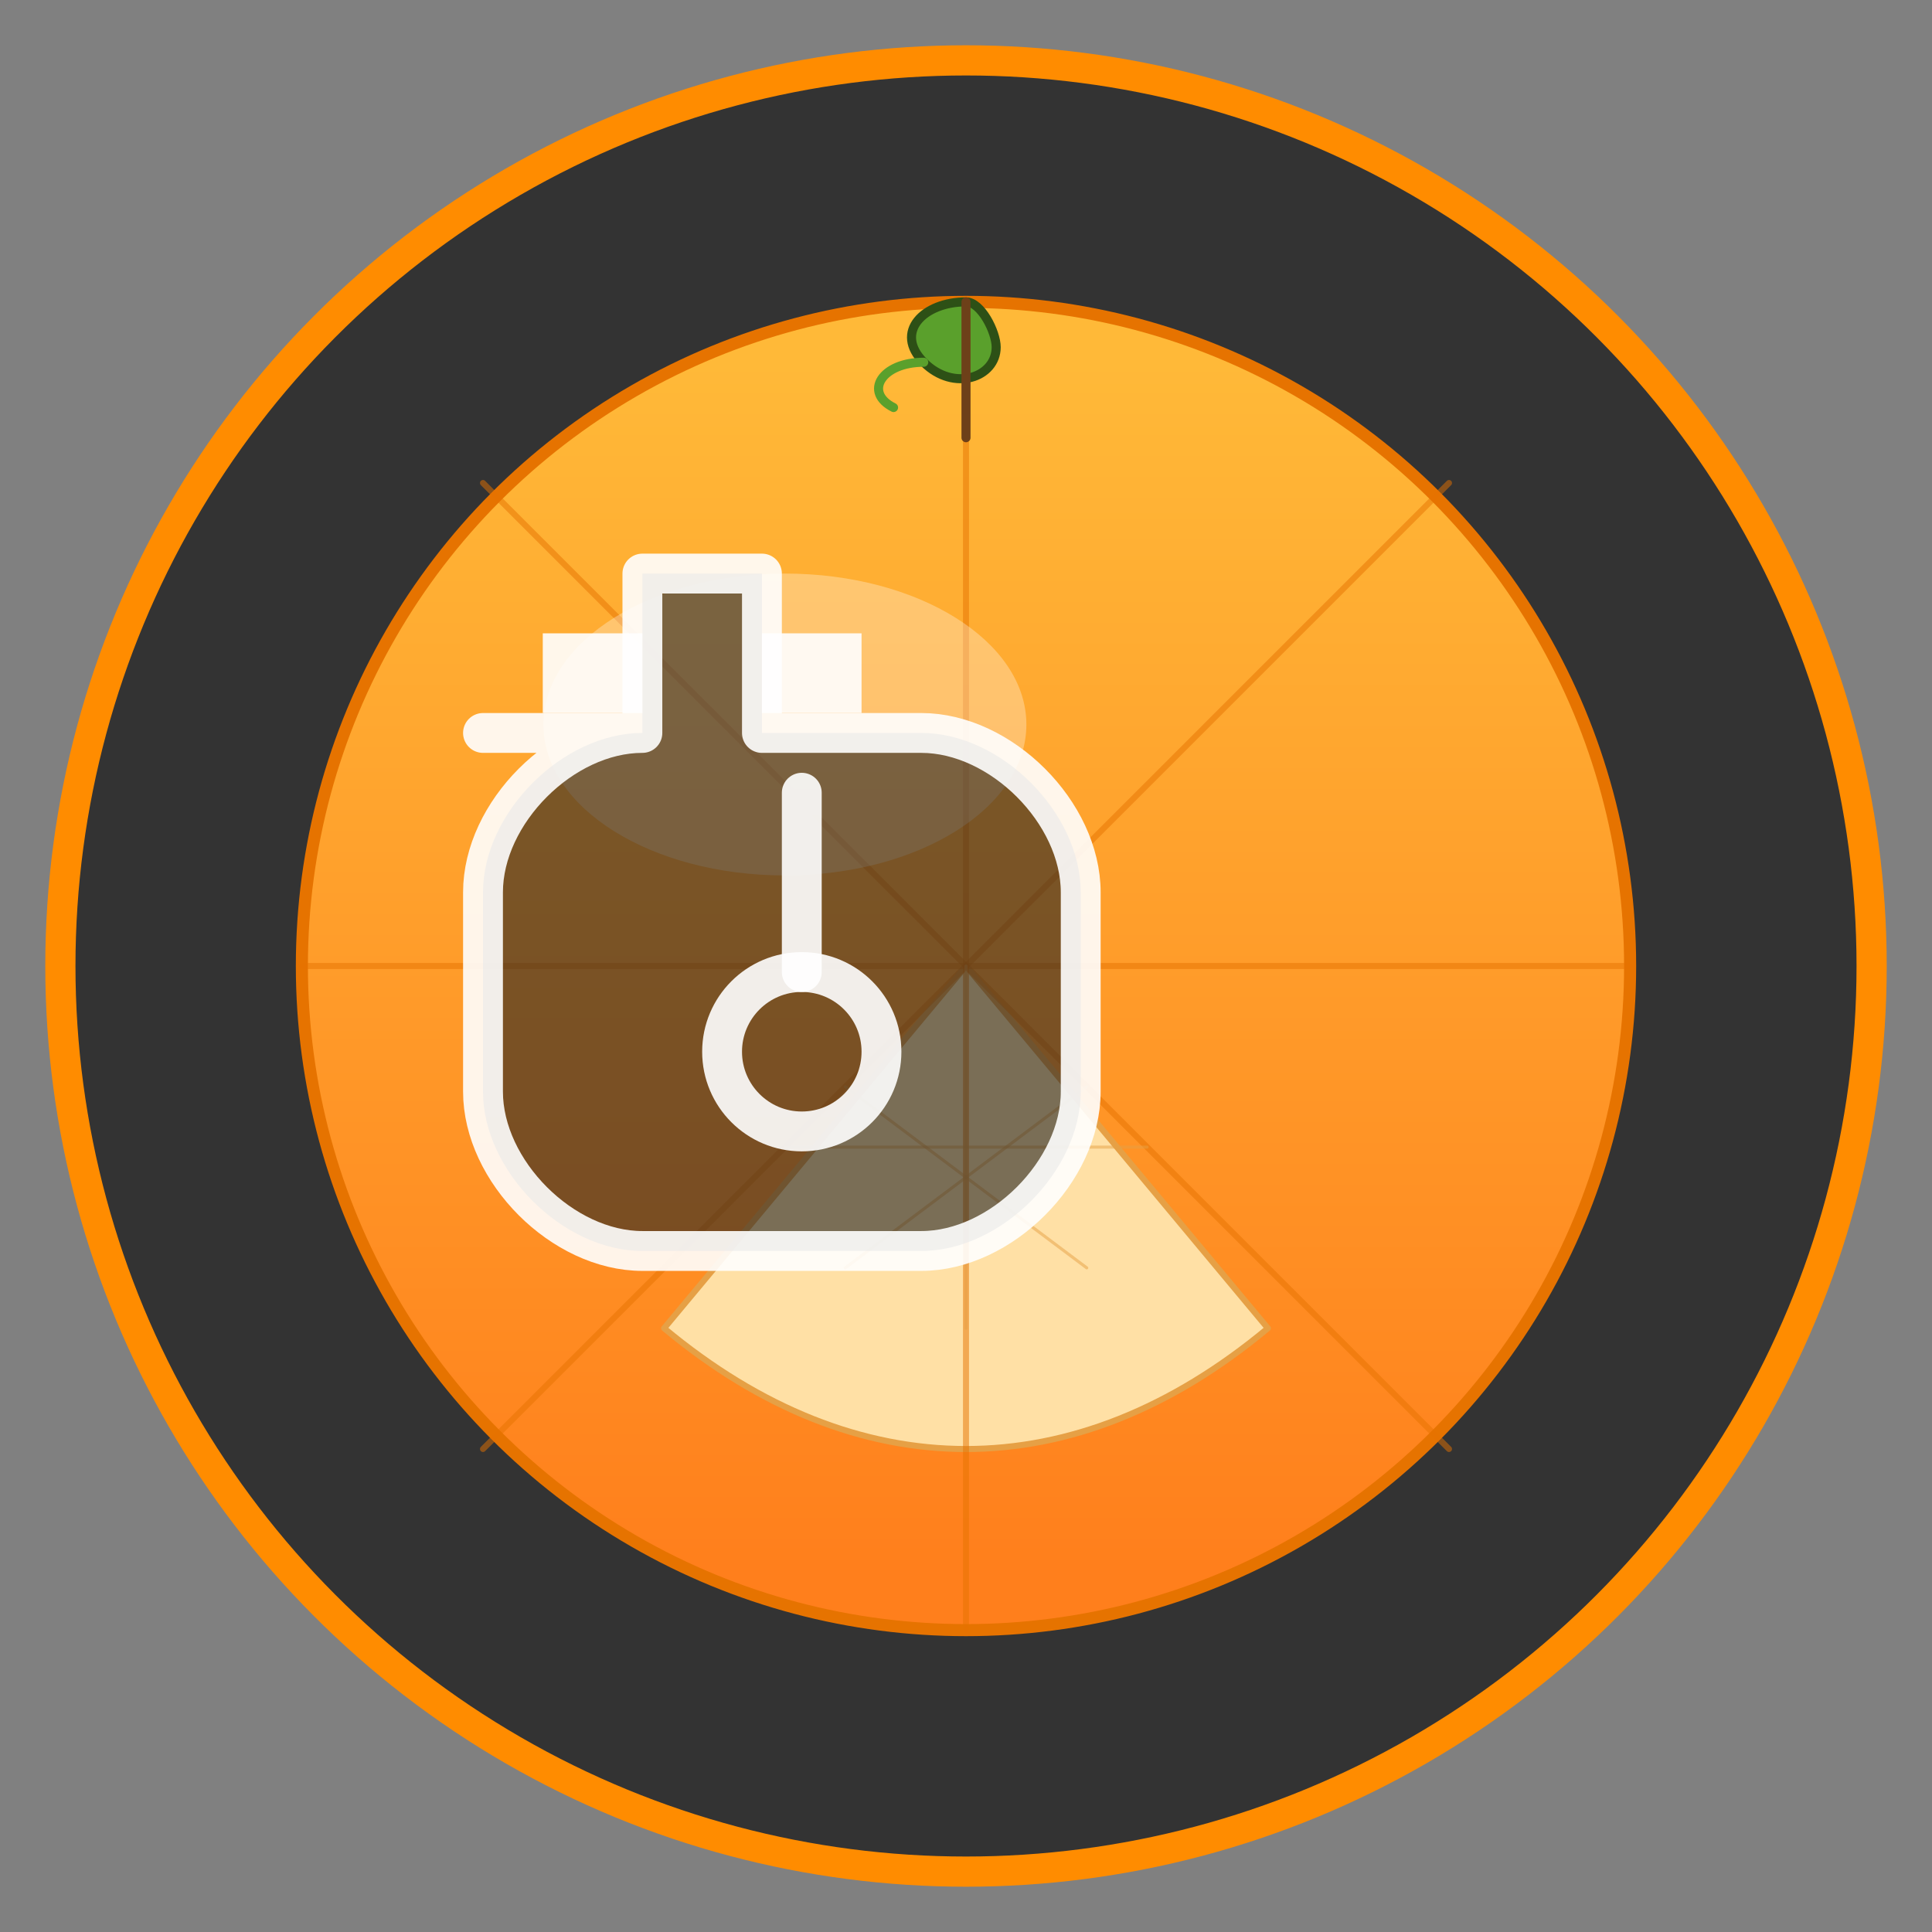 <?xml version="1.0" encoding="UTF-8" standalone="no"?>
<svg
   width="32"
   height="32"
   viewBox="0 0 32 32"
   version="1.1"
   xmlns="http://www.w3.org/2000/svg"
   xmlns:svg="http://www.w3.org/2000/svg">
  <rect x="0" y="0" width="32" height="32" fill="#808080" stroke="none"/>
  <defs>
    <linearGradient
       id="orangeGradient"
       gradientUnits="userSpaceOnUse"
       x1="16"
       y1="6"
       x2="16"
       y2="26">
      <stop
         offset="0%"
         stop-color="#ffb938"
         id="stop1" />
      <stop
         offset="100%"
         stop-color="#ff7f1c"
         id="stop2" />
    </linearGradient>
  </defs>
  <g>
    <!-- Dark background circle -->
    <circle
       style="fill:#333333;stroke:#ff8c00;stroke-width:0.5;stroke-linecap:round;stroke-linejoin:round;stroke-miterlimit:4;stroke-dasharray:none;paint-order:stroke fill markers"
       id="path1"
       cx="16"
       cy="16"
       r="15" />
    
    <!-- Orange fruit body -->
    <circle
       style="fill:url(#orangeGradient);stroke:#e67300;stroke-width:0.2;stroke-linecap:round;stroke-linejoin:round;stroke-miterlimit:4;stroke-dasharray:none;paint-order:stroke fill markers"
       id="path2"
       cx="16"
       cy="16"
       r="11" />
    
    <!-- Orange slice cutout -->
    <path
       style="fill:#ffe0a5;stroke:#e6a045;stroke-width:0.1;stroke-linecap:round;stroke-linejoin:round;stroke-miterlimit:4;stroke-dasharray:none;paint-order:stroke fill markers"
       d="m 16,16 5,6 c -3.2,2.667 -6.8,2.667 -10,0 z"
       id="path3" />
    
    <!-- Segment lines -->
    <path
       style="fill:none;stroke:#e67300;stroke-width:0.1;stroke-linecap:round;stroke-linejoin:round;stroke-miterlimit:4;stroke-dasharray:none;stroke-opacity:0.5"
       d="m 16,5 v 22"
       id="path4" />
    <path
       style="fill:none;stroke:#e67300;stroke-width:0.1;stroke-linecap:round;stroke-linejoin:round;stroke-miterlimit:4;stroke-dasharray:none;stroke-opacity:0.5"
       d="M 5,16 H 27"
       id="path5" />
    <path
       style="fill:none;stroke:#e67300;stroke-width:0.1;stroke-linecap:round;stroke-linejoin:round;stroke-miterlimit:4;stroke-dasharray:none;stroke-opacity:0.5"
       d="M 8,8 24,24"
       id="path6" />
    <path
       style="fill:none;stroke:#e67300;stroke-width:0.1;stroke-linecap:round;stroke-linejoin:round;stroke-miterlimit:4;stroke-dasharray:none;stroke-opacity:0.5"
       d="M 24,8 8,24"
       id="path7" />

    <!-- Slice flesh texture -->
    <path
       style="fill:none;stroke:#e6a045;stroke-width:0.05;stroke-linecap:round;stroke-linejoin:round;stroke-miterlimit:4;stroke-dasharray:none;stroke-opacity:0.5"
       d="m 16,16 v 6"
       id="path8" />
    <path
       style="fill:none;stroke:#e6a045;stroke-width:0.05;stroke-linecap:round;stroke-linejoin:round;stroke-miterlimit:4;stroke-dasharray:none;stroke-opacity:0.5"
       d="m 14,18 4,3"
       id="path9" />
    <path
       style="fill:none;stroke:#e6a045;stroke-width:0.05;stroke-linecap:round;stroke-linejoin:round;stroke-miterlimit:4;stroke-dasharray:none;stroke-opacity:0.5"
       d="m 18,18 -4,3"
       id="path10" />
    <path
       style="fill:none;stroke:#e6a045;stroke-width:0.05;stroke-linecap:round;stroke-linejoin:round;stroke-miterlimit:4;stroke-dasharray:none;stroke-opacity:0.5"
       d="m 13,19 h 6"
       id="path11" />
       
    <!-- Highlight on the orange surface -->
    <ellipse
       style="fill:#ffffff;fill-opacity:0.3;stroke:none;stroke-width:0.1;stroke-linecap:round;stroke-linejoin:round;stroke-miterlimit:4;stroke-dasharray:none;paint-order:stroke fill markers"
       id="path12"
       cx="13"
       cy="12"
       rx="4"
       ry="2.5" />
    
    <!-- Stem and leaf -->
    <path
       style="fill:#5aa02c;stroke:#2d5016;stroke-width:0.15;stroke-linecap:round;stroke-linejoin:round;stroke-miterlimit:4;stroke-dasharray:none;stroke-opacity:1"
       d="m 16,5 c -0.7,0 -1.2,0.5 -0.7,1 0.5,0.5 1.2,0.25 1.2,-0.25 C 16.5,5.5 16.25,5 16,5 Z"
       id="path13" />
    <path
       style="fill:none;stroke:#5aa02c;stroke-width:0.15;stroke-linecap:round;stroke-linejoin:round;stroke-miterlimit:4;stroke-dasharray:none;stroke-opacity:1"
       d="m 15.3,6 c -0.7,0 -1,0.5 -0.5,0.75"
       id="path14" />
    <path
       style="fill:#8d5524;stroke:#6d4019;stroke-width:0.15;stroke-linecap:round;stroke-linejoin:round;stroke-miterlimit:4;stroke-dasharray:none;stroke-opacity:1"
       d="M 16,7.25 V 5"
       id="path15" />
       
    <!-- USB Symbol Overlay -->
    <g transform="translate(8, 9.5) scale(0.33)">
      <!-- USB symbol -->
      <path
         style="fill:#222222;fill-opacity:0.6;stroke:#ffffff;stroke-width:2;stroke-linecap:round;stroke-linejoin:round;stroke-opacity:0.9"
         d="M 0,8 H 8 V 0 h 6 V 8 h 8 c 4,0 8,4 8,8 v 10 c 0,4 -4,8 -8,8 H 8 c -4,0 -8,-4 -8,-8 V 16 c 0,-4 4,-8 8,-8 z"
         id="path16" />
      
      <!-- USB prongs -->
      <rect
         style="fill:#ffffff;fill-opacity:0.9;stroke:none"
         width="5"
         height="4"
         x="3"
         y="3"
         id="rect4" />
      <rect
         style="fill:#ffffff;fill-opacity:0.9;stroke:none"
         width="5"
         height="4"
         x="14"
         y="3"
         id="rect5" />
      
      <!-- USB signal -->
      <circle
         style="fill:none;stroke:#ffffff;stroke-width:2;stroke-linecap:round;stroke-linejoin:round;stroke-opacity:0.9"
         cx="16"
         cy="24"
         r="4"
         id="circle2" />
      <path
         style="fill:none;stroke:#ffffff;stroke-width:2;stroke-linecap:round;stroke-linejoin:round;stroke-opacity:0.9"
         d="m 16,20 v -9"
         id="path17" />
    </g>
  </g>
</svg>